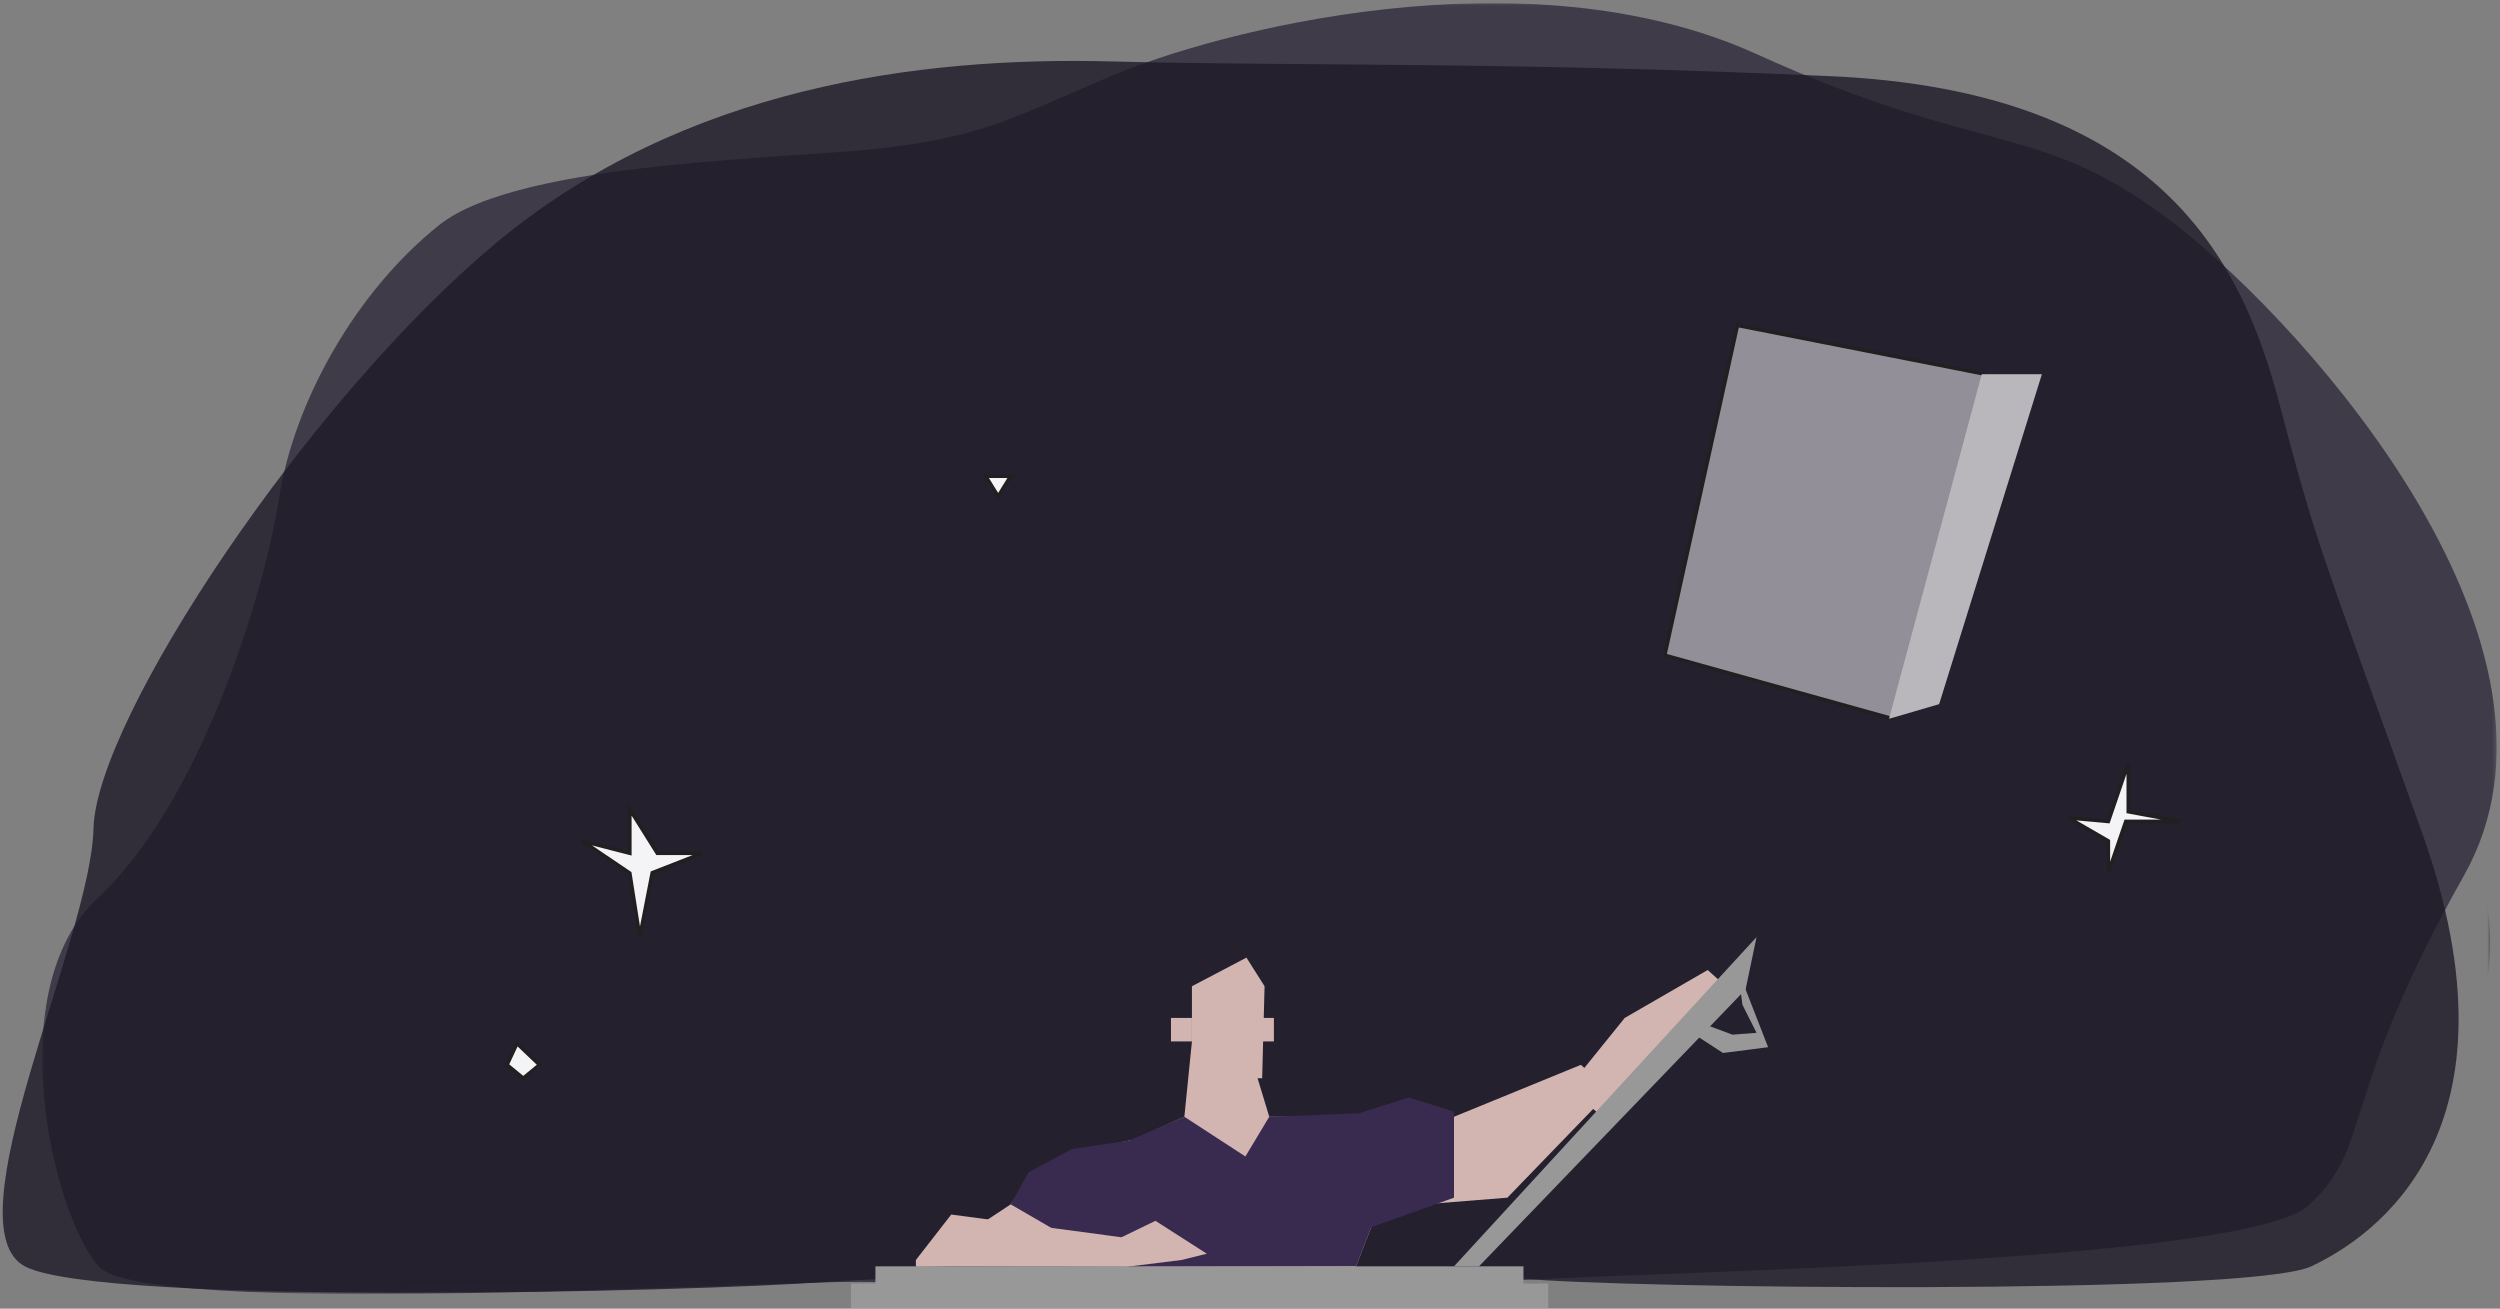 <?xml version="1.0" encoding="UTF-8" standalone="no"?>
<svg width="682px" height="357px" viewBox="0 0 682 357" version="1.1" xmlns="http://www.w3.org/2000/svg" xmlns:xlink="http://www.w3.org/1999/xlink">
    <rect x="0" y="0" width="682" height="357" fill="#808080" stroke="none"/>
    <!-- Generator: Sketch 39.1 (31720) - http://www.bohemiancoding.com/sketch -->
    <title>Page 1</title>
    <desc>Created with Sketch.</desc>
    <defs>
        <polygon id="path-1" points="-3.66546257e-14 352.838 -3.66546257e-14 360 684.097 360 684.097 0.159 -3.66546257e-14 0.159 -3.66546257e-14 352.838 -0 0.159 682.3 0.159 682.3 352.838 -6.6106788e-14 352.838"></polygon>
        <polygon id="path-3" points="669.74 352.178 669.74 0.018 0.145 0.018 0.145 352.178 669.74 352.178"></polygon>
    </defs>
    <g id="Page-1" stroke="none" stroke-width="1" fill="none" fill-rule="evenodd">
        <g id="desktop_03_2" transform="translate(-381, -148)">
            <g id="Page-1" transform="translate(378, 144)">
                <g id="Group-7" transform="translate(0, 0.841)">
                    <g id="Group-3">
                        <mask id="mask-2" fill="white">
                            <use xlink:href="#path-1"></use>
                        </mask>
                        <g id="Clip-2"></g>
                        <path d="M414.448,7.931 C332.376,36.914 303.394,36.914 243.541,33.914 C183.686,30.914 67.811,91.914 53.454,141.914 C39.098,191.914 69.861,257.848 19.614,288.881 C-30.633,319.914 19.614,352.838 125.236,352.838 L364.956,352.838 C364.956,352.838 593.866,348.309 604.12,345.612 C614.375,342.914 723.073,298.914 665.647,211.914 C608.222,124.914 588.739,78.914 582.586,58.914 C576.433,38.914 496.52,-21.052 414.448,7.931" id="Fill-1" fill-opacity="0.7" fill="#261E32" mask="url(#mask-2)"></path>
                    </g>
                    <g id="Group-6" transform="translate(14.356, 4)">
                        <mask id="mask-4" fill="white">
                            <use xlink:href="#path-3"></use>
                        </mask>
                        <g id="Clip-5"></g>
                        <path d="M660.862,237.914 C625.997,299.914 636.364,311.258 618.534,327.919 C600.702,344.581 419.54,346.368 397.663,348.838 C375.787,351.307 223.337,348.838 223.337,348.838 C191.89,348.838 27.809,358.663 15.513,344.614 C3.216,330.565 -11.832,269.247 15.513,243.914 C42.858,218.581 60.633,161.914 64.735,135.247 C68.837,108.581 85.927,78.466 108.487,60.523 C131.046,42.581 207.614,42.581 232.224,39.247 C256.835,35.914 263.672,31.948 291.7,19.931 C319.729,7.914 404.68,-14.753 467.825,13.914 C530.972,42.581 545.328,31.799 582.244,60.523 C619.16,89.247 695.727,175.914 660.862,237.914" id="Fill-4" fill-opacity="0.7" fill="#261E32" mask="url(#mask-4)"></path>
                    </g>
                </g>
                <path d="M418.601,352.801 C443.467,355.421 616.426,357.488 633.517,349.455 C650.608,341.421 692.993,312.755 663.597,230.755 C634.201,148.755 634.884,152.088 624.629,113.421 C614.375,74.754 591.815,28.788 502.26,24.771 C412.704,20.755 358.013,22.087 306.057,20.755 C254.101,19.422 189.774,27.576 138.567,70.088 C87.359,112.6 29.186,200.088 28.502,230.088 C27.818,260.087 -11.149,339.101 10.044,349.594 C31.237,360.087 189.839,356.601 228.806,353.678 C267.773,350.755 418.601,352.801 418.601,352.801" id="Fill-8" fill-opacity="0.8" fill="#1E1A27"></path>
                <polygon id="Fill-10" fill="#D2B4B0" points="328.158 273.044 343.028 265.236 347.976 273.044 347.319 298.143 333.877 298.143 328.158 288.103"></polygon>
                <polygon id="Fill-11" fill="#D2B4B0" points="325.299 316.548 326.092 308.652 328.159 288.103 343.029 288.103 350.464 312.644 337.881 323.799 328.159 316.548"></polygon>
                <polygon id="Fill-12" fill="#D2B4B0" points="302.421 319.337 326.092 308.652 349.254 308.652 388.784 308.652 371.625 352.802 316.72 352.802 296.702 323.799"></polygon>
                <polygon id="Fill-13" fill="#D2B4B0" points="322.439 288.103 328.158 288.103 328.158 281.689 322.439 281.689"></polygon>
                <polygon id="Fill-14" fill="#D2B4B0" points="344.802 288.103 350.521 288.103 350.521 281.689 344.802 281.689"></polygon>
                <polygon id="Fill-15" fill="#D2B4B0" points="374.314 308.651 380.014 305.95 388.784 304.111 399.651 308.651 434.253 294.488 442.396 301.57 414.216 330.726 388.784 332.76 371.245 332.76"></polygon>
                <polygon id="Fill-16" fill="#D2B4B0" points="430.879 300.689 446.226 281.688 468.856 268.619 472.536 271.928 440.088 308.651"></polygon>
                <polygon id="Fill-17" fill="#D2B4B0" points="312.317 314.87 295.386 318.435 283.547 325.277 278.723 332.546 252.852 349.595 290.124 348.814 328.158 332.862"></polygon>
                <polygon id="Fill-18" fill="#392A50" points="326.092 308.651 342.743 319.488 349.254 308.651 373.784 307.695 387.27 303.387 399.651 307.241 399.651 330.726 377.071 338.793 372.927 349.454 308.102 349.594 278.724 332.546 283.571 323.798 295.428 317.445 311.069 315.132"></polygon>
                <polygon id="Fill-19" fill="#D2B4B0" points="252.853 347.726 262.499 335.325 308.936 341.526 318.206 337.036 332.219 346.016 325.299 347.726 310.294 349.594 252.853 349.455"></polygon>
                <polygon id="Fill-20" fill="#989898" points="418.601 356.148 241.812 356.148 241.812 349.455 415.579 349.455 418.601 349.455"></polygon>
                <polygon id="Fill-21" fill="#989898" points="482.182 259.639 479.201 273.919 406.472 349.455 399.651 349.455"></polygon>
                <polygon id="Fill-22" fill="#989898" points="422.099 354.148 235.13 354.148 235.13 360.841 425.351 360.841 425.351 354.148"></polygon>
                <polygon id="Fill-23" fill="#989898" points="478.33 278.093 482.182 285.754 475.612 286.254 467.907 283.388 465.343 286.254 473.034 291.254 485.34 289.674 477.136 268.618"></polygon>
                <polygon id="Fill-24" fill="#F4F3F6" points="578.143 228.088 583.611 212.088 583.611 225.421 597.968 228.088 582.928 228.088 578.143 242.088 578.143 233.421 567.204 227.088"></polygon>
                <polygon id="Stroke-25" stroke="#221F20" points="578.143 228.088 583.611 212.088 583.611 225.421 597.968 228.088 582.928 228.088 578.143 242.088 578.143 233.421 567.204 227.088"></polygon>
                <polygon id="Fill-26" fill="#F4F3F6" points="174.799 236.755 174.799 224.755 182.319 236.755 194.624 236.755 180.952 242.088 177.534 259.639 174.799 242.197 161.81 233.422"></polygon>
                <polygon id="Stroke-27" stroke="#221F20" points="174.799 236.755 174.799 224.755 182.319 236.755 194.624 236.755 180.952 242.088 177.534 259.639 174.799 242.197 161.81 233.422"></polygon>
                <polygon id="Fill-28" fill="#F4F3F6" points="141.301 294.489 142.903 291.059 144.036 288.635 150.189 294.489 145.745 298.142"></polygon>
                <polygon id="Stroke-29" stroke="#221F20" points="141.301 294.489 142.903 291.059 144.036 288.635 150.189 294.489 145.745 298.142"></polygon>
                <polygon id="Fill-30" fill="#F4F3F6" points="271.875 133.89 278.723 133.89 275.299 139.421"></polygon>
                <polygon id="Stroke-31" stroke="#221F20" points="271.875 133.89 278.723 133.89 275.299 139.421"></polygon>
                <polygon id="Fill-32" fill="#938F99" points="476.965 92.755 544.645 106.088 519.35 200.088 457.14 182.755"></polygon>
                <polygon id="Stroke-33" stroke="#221F20" points="476.965 92.755 544.645 106.088 519.35 200.088 457.14 182.755"></polygon>
                <polygon id="Fill-34" fill="#B9B7BC" points="543.619 106.088 560.026 106.088 531.998 196.088 518.324 200.088"></polygon>
            </g>
        </g>
    </g>
</svg>